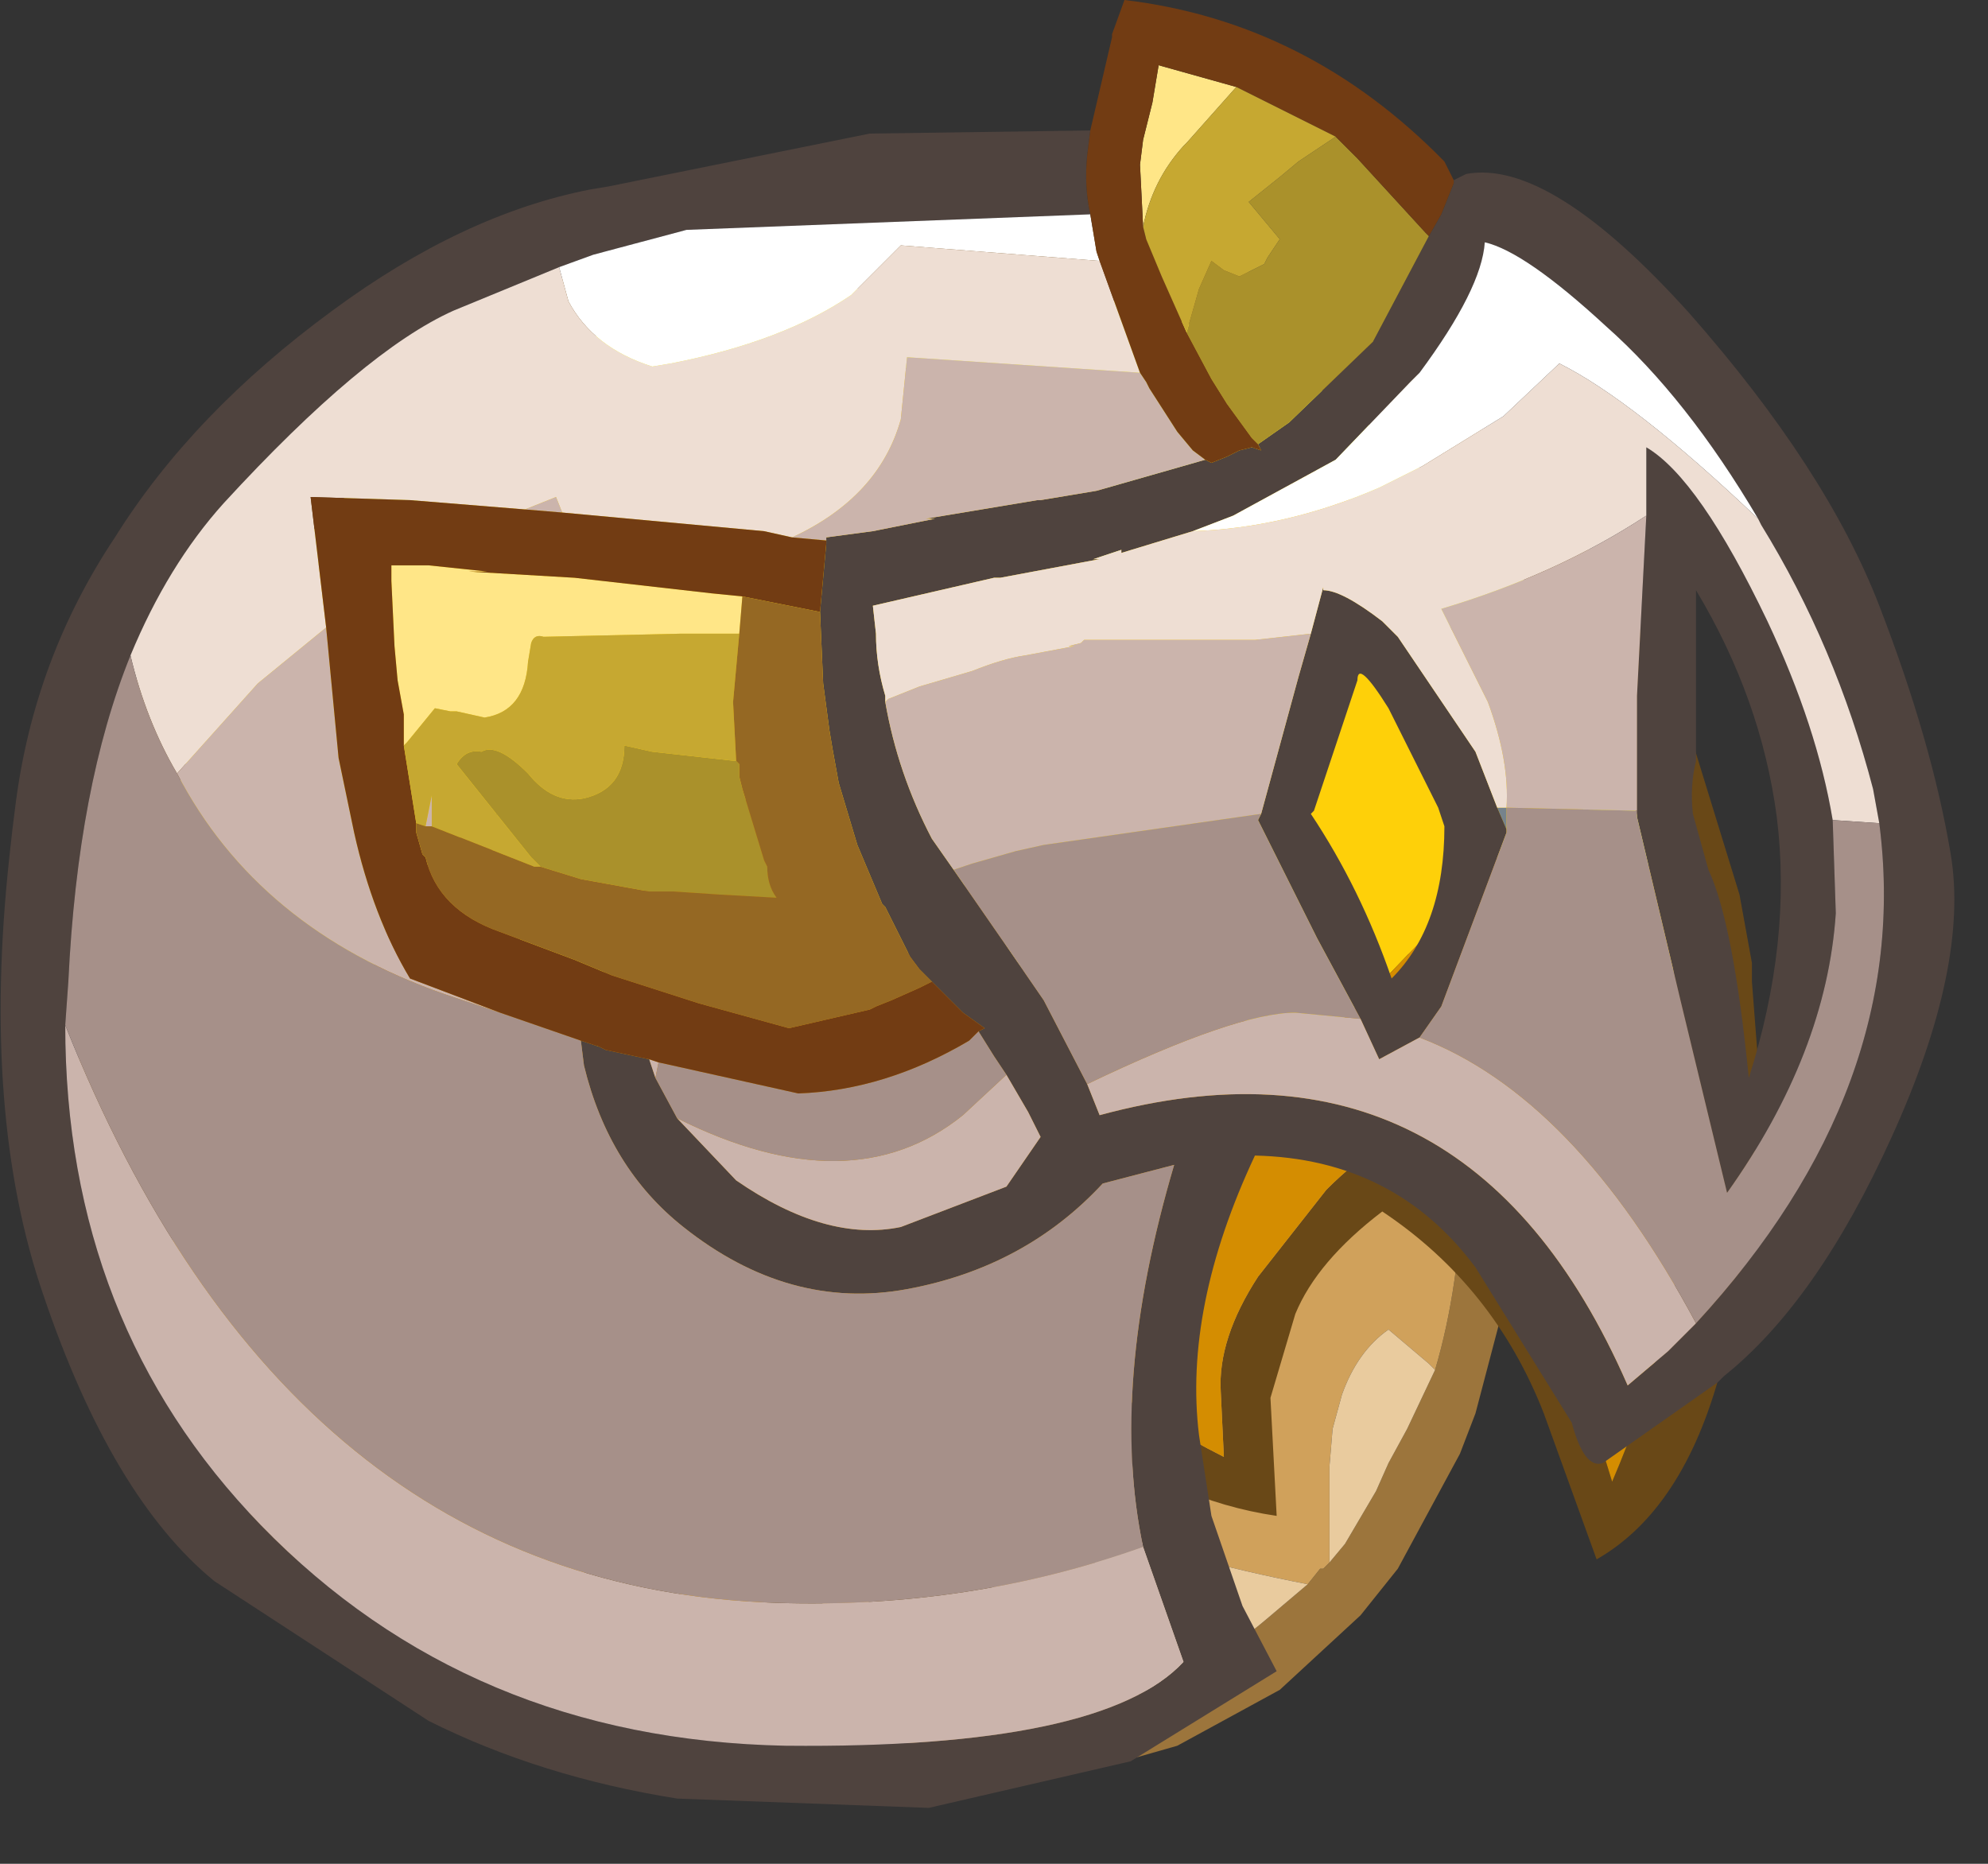 <?xml version="1.0" encoding="utf-8"?>
<svg version="1.1" id="Layer_1"
xmlns="http://www.w3.org/2000/svg"
xmlns:xlink="http://www.w3.org/1999/xlink"
xmlns:author="http://www.sothink.com"
width="32px" height="30px"
xml:space="preserve">
<rect width="100%" height="100%" fill="#333333" stroke="none"/>
<g id="1703" transform="matrix(1, 0, 0, 1, 0.25, 3.55)">
<path style="fill:#9C753C;fill-opacity:1" d="M22.55,10.65Q23.8 12.3 24.1 14.3L24.2 14.4L24.7 15Q25 15.6 24.35 15.25L24.15 15.15L24 17.3L23.5 19.2L23.25 19.85L22.25 21.7L21.65 22.45L20.35 23.65L18.7 24.55L17.65 24.85L17.15 24.95Q15.7 25.1 14.2 24.45Q12.85 23.9 11.85 23Q10.65 22.85 9.75 21.6Q9.05 20.55 8.9 19.25Q8.4 15 12.6 13.2L12.95 13.1Q18.4 10.95 23.05 13.65L22.85 13.15Q22.2 11.75 22.45 10.6L22.55 10.65M20.15,22.5L20.8 21.95L21 21.7L21.05 21.7L21.1 21.65L21.15 21.6L21.4 21.3L21.9 20.45L22.1 20L22.4 19.45L22.85 18.5Q23.25 17.15 23.3 15.4L23.3 14.7L22.25 14.2Q18.75 12.35 14.8 13.15Q11.35 13.85 9.8 16.85Q9.4 17.65 9.5 18.6Q9.7 20.4 11 21.55L10.8 20.5L13.2 22.65Q14.65 23.7 16.05 23.9L16.7 23.95L17 23.9L18.1 23.7Q19.15 23.35 20.15 22.5" />
<path style="fill:#D0A15B;fill-opacity:1" d="M21.15,21.6L21.1 21.65L21.05 21.7L21 21.7L20.8 21.95Q18.75 21.55 17.35 21L17.35 21.25Q17.35 22.4 18.1 23.7L17 23.9L16.7 23.95L16.05 23.9Q14.65 23.7 13.2 22.65L10.8 20.5L11 21.55Q9.7 20.4 9.5 18.6Q9.4 17.65 9.8 16.85Q11.35 13.85 14.8 13.15Q18.75 12.35 22.25 14.2L23.3 14.7L23.3 15.4Q23.25 17.15 22.85 18.5L22.75 18.4L22.1 17.85Q21.6 18.2 21.35 18.9L21.2 19.45L21.15 20.05L21.15 20.4L21.15 21.3L21.15 21.6" />
<path style="fill:#E9CB9E;fill-opacity:1" d="M21.15,21.3L21.15 20.4L21.15 20.05L21.2 19.45L21.35 18.9Q21.6 18.2 22.1 17.85L22.75 18.4L22.85 18.5L22.4 19.45L22.1 20L21.9 20.45L21.4 21.3L21.15 21.6L21.15 21.3M20.8,21.95L20.15 22.5Q19.15 23.35 18.1 23.7Q17.35 22.4 17.35 21.25L17.35 21Q18.75 21.55 20.8 21.95" />
<path style="fill:#C6A831;fill-opacity:1" d="M8.65,15.15L8.75 15.05L8.75 15.15L8.65 15.15" />
<path style="fill:#694817;fill-opacity:1" d="M3.75,6.35L3.15 7.55L2.7 8.85L2.5 9.55L2.2 10.95Q1.85 12.95 2.2 15Q2.55 17.05 3.6 18.95Q4.6 20.85 6.2 21.7Q7.75 22.55 9.15 22.85Q8.95 22.55 9.25 21.4L11.3 22.4L11.5 22.5L12.25 22.75L12 21.95Q11.95 20.45 12.35 19.15L12.8 19.85L13.9 21.3Q14.5 22.05 14.95 22.05L14.75 21.25Q14.55 20.5 14.7 19.55Q14.8 18.55 15.55 16.9Q17.35 18.85 19.45 19.9L19.4 18.85Q19.35 18 20 17L21.1 15.6Q21.55 15.15 21.85 15Q22.15 14.85 23.3 15.8Q24.45 16.7 25.3 19L25.7 20.3Q26.75 17.85 26.95 15.45L26.95 15.15L26.95 14.35L26.95 14.1L26.55 11L26.35 10.45L26.15 9.7Q24.95 6.2 23.2 4.5L21.45 3Q20.2 2.2 19.15 1.75L17.8 1.3L12.6 1.05L10.85 1.4L9.2 1.9L8.9 2.05Q8.55 2.1 7.55 2.7Q6.5 3.25 6.65 3.35L6.5 3.4L5.45 4.3L4.2 5.6L3.75 6.3L3.75 6.35M24.1,3.85Q25.85 5.6 26.95 8.25L27.75 10.85L27.95 11.95L27.95 12.25L28.05 13.55Q28.05 16.2 27.45 18.5Q26.85 20.75 25.45 21.55L24.6 19.2Q23.8 17.15 22 15.95Q20.95 16.75 20.6 17.6L20.2 18.95L20.3 20.85Q18.6 20.6 17.15 19.45L15.9 18.3Q15.55 19.4 15.55 20.35L15.75 22.05L16 23.25L15.05 23.15L13.25 21.9L12.75 21.4L13.25 23.2L13.25 23.25L13.45 23.8L11.6 23.45L10.9 23.15L10 22.65L10.3 23.65Q8.6 23.7 6.65 22.8Q4.7 21.85 3.95 21.05L2.4 19Q1.65 17.7 1.25 15.35Q0.8 12.95 1.1 10.55Q1.25 9.2 1.7 8L1.85 7.65Q2.2 6.75 2.7 5.95L3.2 5.2Q4.2 3.85 5.6 2.7L5.7 2.65Q8.55 0.65 11.4 0.2L16.5 0Q18.8 0.25 20.55 1.15Q22.3 2.05 24.1 3.85M8.9,2.05L8.95 2L8.9 2.05" />
<path style="fill:#FBF734;fill-opacity:1" d="M25.95,10.05Q24.9 9.15 24.05 8.8L24.45 8.65L23.95 7.75L22.35 5.5Q21.2 4 20.35 3.7L19.8 3.65L19.65 3.6Q17.9 4.25 17.5 6.15L17.45 5.7Q17.3 4.35 18 3.25L17.8 3.2L17.65 3.2Q16.35 3.35 15.4 4.1L14.75 4.7Q14.7 4.2 15.55 3.1L16.1 2.55L16.1 2.5L16 2.5L15.85 2.55L15.9 2.5L15.2 2.45L15.15 2.45L13.25 2.3L9.25 3.2Q8.3 3.4 6.35 4.65Q4.4 5.8 3.75 6.3L4.2 5.6L5.45 4.3L6.5 3.4L6.65 3.35Q6.5 3.25 7.55 2.7Q8.55 2.1 8.9 2.05L9.2 1.9L10.85 1.4L12.6 1.05L17.8 1.3L19.15 1.75Q20.2 2.2 21.45 3L23.2 4.5Q24.95 6.2 26.15 9.7L26.35 10.45L25.95 10.05" />
<path style="fill:#FED009;fill-opacity:1" d="M26.75,14.4Q26.45 13.15 25.45 11.8L24.15 10.5L23.7 10.15L23.1 11.1L21.9 12.35L20.8 13.4Q20.35 13.9 19.55 12.5Q18.75 11.1 18.7 10.65Q18.6 10.2 17.15 12.9Q15.65 11.85 15.55 10.45L14.65 11.35L13.8 12.65L12.85 10.75L12.35 9.4L12.4 8.95Q11.5 9.4 10.8 10.1L10.6 10.25Q9.35 11.55 9.35 13.05L9.4 13.35L8.55 12.3Q7.65 11 7.65 9.85L7.75 9.55L7 10.05Q5.35 11.3 5.7 14.25Q4.25 14.35 3.3 12.3Q2.35 10.25 2.5 9.55L2.7 8.85L3.15 7.55L3.75 6.35L3.75 6.3Q4.4 5.8 6.35 4.65Q8.3 3.4 9.25 3.2L13.25 2.3L15.15 2.45L15.2 2.45L15.9 2.5L15.85 2.55L16 2.5L16.1 2.5L16.1 2.55L15.55 3.1Q14.7 4.2 14.75 4.7L15.4 4.1Q16.35 3.35 17.65 3.2L17.8 3.2L18 3.25Q17.3 4.35 17.45 5.7L17.5 6.15Q17.9 4.25 19.65 3.6L19.8 3.65L20.35 3.7Q21.2 4 22.35 5.5L23.95 7.75L24.45 8.65L24.05 8.8Q24.9 9.15 25.95 10.05L26.35 10.45L26.55 11L26.95 14.1L26.95 14.35L26.95 15.15L26.75 14.4M16,10.05L16.05 10.05L16.05 9.8L16 10.05M8.95,2L8.9 2.05L8.95 2" />
<path style="fill:#D48D01;fill-opacity:1" d="M26.95,15.15L26.95 15.45Q26.75 17.85 25.7 20.3L25.3 19Q24.45 16.7 23.3 15.8Q22.15 14.85 21.85 15Q21.55 15.15 21.1 15.6L20 17Q19.35 18 19.4 18.85L19.45 19.9Q17.35 18.85 15.55 16.9Q14.8 18.55 14.7 19.55Q14.55 20.5 14.75 21.25L14.95 22.05Q14.5 22.05 13.9 21.3L12.8 19.85L12.35 19.15Q11.95 20.45 12 21.95L12.25 22.75L11.5 22.5L11.3 22.4L9.25 21.4Q8.95 22.55 9.15 22.85Q7.75 22.55 6.2 21.7Q4.6 20.85 3.6 18.95Q2.55 17.05 2.2 15Q1.85 12.95 2.2 10.95L2.5 9.55Q2.35 10.25 3.3 12.3Q4.25 14.35 5.7 14.25Q5.35 11.3 7 10.05L7.75 9.55L7.65 9.85Q7.65 11 8.55 12.3L9.4 13.35L9.35 13.05Q9.35 11.55 10.6 10.25L10.8 10.1Q11.5 9.4 12.4 8.95L12.35 9.4L12.85 10.75L13.8 12.65L14.65 11.35L15.55 10.45Q15.65 11.85 17.15 12.9Q18.6 10.2 18.7 10.65Q18.75 11.1 19.55 12.5Q20.35 13.9 20.8 13.4L21.9 12.35L23.1 11.1L23.7 10.15L24.15 10.5L25.45 11.8Q26.45 13.15 26.75 14.4L26.95 15.15M16.05,9.8L16.05 10.05L16 10.05L16.05 9.8M14,15.6L13.9 15.7L14 15.7L14 15.6" />
<path style="fill:#76838C;fill-opacity:1" d="M24,9.8L23.85 9.45L24 9.45L24 9.8" />
<path style="fill:#4F433E;fill-opacity:1" d="M17.25,-1.05Q17.2 -0.55 17.3 -0.1L10.8 0.15L9.3 0.55L8.75 0.75L7.05 1.45Q5.6 2.1 3.35 4.55Q2.45 5.55 1.85 7Q1 9.1 0.85 12.25L0.8 12.95Q0.8 17.75 3.95 21Q7.3 24.45 12.4 24.55Q17.5 24.6 18.8 23.2L18.15 21.35Q17.6 18.75 18.65 15.2L17.5 15.5Q16.25 16.85 14.35 17.2Q12.45 17.55 10.75 16.2Q9.55 15.25 9.15 13.6L9.1 13.2L9.4 13.3L9.5 13.35L10.2 13.5L10.3 13.8L10.65 14.45L11.6 15.45Q13.05 16.45 14.25 16.2L15.95 15.55L16.5 14.75L16.3 14.35L15.95 13.75L15.75 13.45L15.5 13.05L15.6 13L15.25 12.75L14.75 12.25L14.55 12.05L14.4 11.85L14 11.05L13.95 11L13.55 10.05L13.25 9.05L13.15 8.5L13.1 8.2L13 7.45L12.95 6.3L13.05 5.2L13.05 5.15L13.05 5.1L13.8 5L14.8 4.8L14.65 4.8L16.45 4.5L16.5 4.5L17.4 4.35L19.15 3.85L19.25 3.9L19.5 3.8L19.7 3.7L19.9 3.65L20.05 3.7L20 3.6L20.5 3.25L21.85 1.95L22.75 0.25L22.95 -0.1L23.15 -0.6L23.15 -0.65L23.35 -0.75Q24.7 -1 26.95 1.5Q29.15 4 30 6.2Q30.85 8.4 31.15 10.2Q31.45 12 30.2 14.75Q29 17.4 27.5 18.6L27.4 18.7L25.55 20Q25.25 20.1 25.05 19.35L23.5 16.85Q22.2 15.1 19.95 15.05Q18.8 17.5 19.05 19.55L19.25 20.85L19.75 22.3L20.3 23.35L17.95 24.8L14.7 25.55L10.65 25.4Q8.45 25.05 6.65 24.15L3.2 21.9Q1.55 20.55 0.45 17.3Q-0.55 14.4 -0.1 10.25L-0.05 9.8L0 9.4Q0.3 7.05 1.6 5.1Q2.85 3.1 5.1 1.45Q7.2 -0.1 9.25 -0.5L9.55 -0.55L13.75 -1.4L17.3 -1.45L17.25 -1.05M17.8,5.35L17.8 5.3L17.65 5.35L17.35 5.45L17.15 5.5L17.35 5.45L17.45 5.45L15.85 5.75L15.75 5.75L13.8 6.2L13.85 6.65Q13.85 7.15 14 7.65L14 7.75Q14.2 8.9 14.75 9.95L15.1 10.45L16 11.75L16.55 12.55L17.25 13.9L17.45 14.4Q23.35 12.8 25.95 18.75L26.6 18.2L27.05 17.75Q30.55 13.95 30 9.7L29.9 9.15Q29.3 6.85 28.1 4.9L28.05 4.8Q26.9 2.85 25.6 1.7Q24.3 0.5 23.65 0.35Q23.6 1.1 22.6 2.45L22.45 2.6L21.25 3.85L19.6 4.75L18.95 5L17.8 5.35M29.3,11.15Q29.15 13.4 27.55 15.65L26.8 12.55L26.1 9.6L26.1 9.5L26.1 7.65L26.25 4.75L26.25 4L26.25 3.7L26.25 3.65Q27.1 4.15 28.2 6.45Q29 8.15 29.25 9.65L29.3 11.15M24,9.8L24 9.85L22.95 12.65L22.6 13.15L21.95 13.5L21.65 12.85L20.95 11.55L20 9.65L20.05 9.55L20.65 7.35L20.85 6.65L21.05 5.9L21.05 5.95Q21.35 5.95 22 6.45L22.25 6.7L23.5 8.55L23.85 9.45L24 9.8M21.6,7.4L20.9 9.5L20.85 9.55Q21.65 10.75 22.15 12.2Q23 11.35 23 9.75L22.9 9.45L22.1 7.85Q21.6 7.05 21.6 7.4M27,9.55L27.25 10.45Q27.65 11.3 27.9 13.8Q28.6 11.6 28.35 9.6Q28.1 7.7 27.05 5.95L27.05 8.7Q26.95 9.1 27 9.55" />
<path style="fill:#AA912B;fill-opacity:1" d="M19.9,3.5L19.5 2.95L19.25 2.55L18.85 1.8L19.05 1.1L19.25 0.65L19.45 0.8L19.7 0.9L20.1 0.7L20.15 0.6L20.35 0.3L19.85 -0.3L20.35 -0.7L20.65 -0.95L21.25 -1.35L21.6 -1L22.7 0.2L22.75 0.25L21.85 1.95L20.5 3.25L20 3.6L19.9 3.5M11.6,8.7L11.65 8.75L11.65 8.95L11.7 9.15L12.05 10.3L12.1 10.4Q12.1 10.7 12.25 10.9L11.35 10.85L10.6 10.8L10.3 10.8L10.2 10.8L9.1 10.6L8.45 10.4L8.3 10.25L7.1 8.75Q7.25 8.5 7.5 8.55Q7.75 8.4 8.25 8.9Q8.65 9.4 9.15 9.3Q9.8 9.15 9.8 8.45L10.25 8.55L11.6 8.7" />
<path style="fill:#FFFFFF;fill-opacity:1" d="M8.75,0.75L9.3 0.55L10.8 0.15L17.3 -0.1L17.4 0.5L17.45 0.65L14.25 0.4L13.45 1.2Q12.35 1.95 10.55 2.3L10.25 2.35Q9.3 2.05 8.9 1.3L8.75 0.75M24.85,2.3L23.95 3.15L22.65 3.95L21.95 4.3Q20.45 4.95 18.95 5L19.6 4.75L21.25 3.85L22.45 2.6L22.6 2.45Q23.6 1.1 23.65 0.35Q24.3 0.5 25.6 1.7Q26.9 2.85 28.05 4.8Q26.05 2.9 24.85 2.3" />
<path style="fill:#EEDED3;fill-opacity:1" d="M1.85,7Q2.45 5.55 3.35 4.55Q5.6 2.1 7.05 1.45L8.75 0.75L8.9 1.3Q9.3 2.05 10.25 2.35L10.55 2.3Q12.35 1.95 13.45 1.2L14.25 0.4L17.45 0.65L18.1 2.45L14.35 2.2L14.25 3.2Q13.9 4.45 12.5 5.1L12.05 5L8.8 4.7L8.7 4.45L8.2 4.65L6.35 4.5L4.75 4.45L5 6.55L3.9 7.45L2.6 8.9Q2.1 8.05 1.85 7M14,7.75L14 7.65Q13.85 7.15 13.85 6.65L13.8 6.2L15.75 5.75L15.85 5.75L17.45 5.45L17.35 5.45L17.15 5.5L17.35 5.45L17.65 5.35L17.8 5.3L17.8 5.35L18.95 5Q20.45 4.95 21.95 4.3L22.65 3.95L23.95 3.15L24.85 2.3Q26.05 2.9 28.05 4.8L28.1 4.9Q29.3 6.85 29.9 9.15L30 9.7L29.25 9.65Q29 8.15 28.2 6.45Q27.1 4.15 26.25 3.65L26.25 3.7L26.25 4L26.25 4.75Q24.8 5.7 22.95 6.25L23.7 7.75Q24.05 8.7 24 9.45L23.85 9.45L23.5 8.55L22.25 6.7L22 6.45Q21.35 5.95 21.05 5.95L21.05 5.9L20.85 6.65L19.95 6.75L17.2 6.75L17.15 6.8L16.95 6.85L17.05 6.85L16.25 7Q15.9 7.05 15.4 7.25L14.55 7.5L14.05 7.7L14 7.75" />
<path style="fill:#CBB4AC;fill-opacity:1" d="M12.5,5.1Q13.9 4.45 14.25 3.2L14.35 2.2L18.1 2.45L18.2 2.6L18.25 2.7L18.7 3.4L18.95 3.7L19.15 3.85L17.4 4.35L16.5 4.5L16.45 4.5L14.65 4.8L14.8 4.8L13.8 5L13.05 5.1L13.05 5.15L12.5 5.1M15.25,14.4L15.95 13.75L16.3 14.35L16.5 14.75L15.95 15.55L14.25 16.2Q13.05 16.45 11.6 15.45L10.65 14.45Q13.45 15.85 15.25 14.4M10.35,13.55L10.3 13.8L10.2 13.5L10.35 13.55M12.25,22.25Q15.35 22.35 18.15 21.35L18.8 23.2Q17.5 24.6 12.4 24.55Q7.3 24.45 3.95 21Q0.8 17.75 0.8 12.95Q4.4 22 12.25 22.25M27.05,17.75L26.6 18.2L25.95 18.75Q23.35 12.8 17.45 14.4L17.25 13.9Q19.65 12.75 20.6 12.75L21.65 12.85L21.95 13.5L22.6 13.15Q25.1 14.1 27.05 17.75M15.1,10.45L14.75 9.95Q14.2 8.9 14 7.75L14.05 7.7L14.55 7.5L15.4 7.25Q15.9 7.05 16.25 7L17.05 6.85L16.95 6.85L17.15 6.8L17.2 6.75L19.95 6.75L20.85 6.65L20.65 7.35L20.05 9.55L16.55 10.05L16.1 10.15L15.4 10.35L15.1 10.45M24,9.45Q24.05 8.7 23.7 7.75L22.95 6.25Q24.8 5.7 26.25 4.75L26.1 7.65L26.1 9.5L24 9.45M6.7,9.25L6.7 9.75L6.6 9.75L6.7 9.25M8.7,4.45L8.8 4.7L8.2 4.65L8.7 4.45M6.9,12.45Q3.9 11.4 2.6 8.9L3.9 7.45L5 6.55L5.2 8.65L5.45 9.85Q5.75 11.2 6.35 12.2L7.8 12.75L6.9 12.45" />
<path style="fill:#A69089;fill-opacity:1" d="M10.65,14.45L10.3 13.8L10.35 13.55L12.6 14.05Q14 14 15.35 13.2L15.5 13.05L15.75 13.45L15.95 13.75L15.25 14.4Q13.45 15.85 10.65 14.45M0.8,12.95L0.85 12.25Q1 9.1 1.85 7Q2.1 8.05 2.6 8.9Q3.9 11.4 6.9 12.45L7.8 12.75L9.1 13.2L9.15 13.6Q9.55 15.25 10.75 16.2Q12.45 17.55 14.35 17.2Q16.25 16.85 17.5 15.5L18.65 15.2Q17.6 18.75 18.15 21.35Q15.35 22.35 12.25 22.25Q4.4 22 0.8 12.95M22.6,13.15L22.95 12.65L24 9.85L24 9.8L24 9.45L26.1 9.5L26.1 9.6L26.8 12.55L27.55 15.65Q29.15 13.4 29.3 11.15L29.25 9.65L30 9.7Q30.55 13.95 27.05 17.75Q25.1 14.1 22.6 13.15M15.4,10.35L16.1 10.15L16.55 10.05L20.05 9.55L20 9.65L20.95 11.55L21.65 12.85L20.6 12.75Q19.65 12.75 17.25 13.9L16.55 12.55L16 11.75L15.1 10.45L15.4 10.35" />
<path style="fill:#FFE687;fill-opacity:1" d="M18.1,-0.9L18.15 -1.3L18.3 -1.9L18.4 -2.5L19.65 -2.15L18.85 -1.25L18.8 -1.2Q18.3 -0.65 18.15 0.1L18.1 -0.9M11.65,6.65L10.7 6.65L8.5 6.7Q8.35 6.65 8.3 6.8L8.25 7.1Q8.2 7.9 7.55 8L7.1 7.9L7 7.9L6.75 7.85L6.3 8.4L6.25 8.45L6.25 7.95L6.15 7.4L6.1 6.85L6.05 5.8L6.05 5.55L6.45 5.55L6.65 5.55L7.6 5.65L7.3 5.65L9 5.75L11.2 6L11.7 6.05L11.65 6.65" />
<path style="fill:#723C13;fill-opacity:1" d="M17.45,0.65L17.4 0.5L17.3 -0.1Q17.2 -0.55 17.25 -1.05L17.3 -1.45L17.65 -2.95L17.65 -3L17.85 -3.55Q20.8 -3.2 23 -0.95L23.15 -0.65L23.15 -0.6L22.95 -0.1L22.75 0.25L22.7 0.2L21.6 -1L21.25 -1.35L19.65 -2.15L18.4 -2.5L18.3 -1.9L18.15 -1.3L18.1 -0.9L18.15 0.1L18.2 0.3L18.45 0.9L18.85 1.8L19.25 2.55L19.5 2.95L19.9 3.5L20 3.6L20.05 3.7L19.9 3.65L19.7 3.7L19.5 3.8L19.25 3.9L19.15 3.85L18.95 3.7L18.7 3.4L18.25 2.7L18.2 2.6L18.1 2.45L17.45 0.65M10.2,13.5L9.5 13.35L9.4 13.3L9.1 13.2L7.8 12.75L6.35 12.2Q5.75 11.2 5.45 9.85L5.2 8.65L5 6.55L4.75 4.45L6.35 4.5L8.2 4.65L8.8 4.7L12.05 5L12.5 5.1L13.05 5.15L13.05 5.2L12.95 6.3L11.7 6.05L11.2 6L9 5.75L7.3 5.65L7.6 5.65L6.65 5.55L6.45 5.55L6.05 5.55L6.05 5.8L6.1 6.85L6.15 7.4L6.25 7.95L6.25 8.45L6.45 9.7L6.45 9.85L6.55 10.2L6.6 10.25Q6.8 11.1 7.8 11.45L9 11.9L9.6 12.15L11 12.6L12.45 13L13.75 12.7L13.85 12.65L14.1 12.55L14.55 12.35L14.75 12.25L15.25 12.75L15.6 13L15.5 13.05L15.35 13.2Q14 14 12.6 14.05L10.35 13.55L10.2 13.5" />
<path style="fill:#C6A831;fill-opacity:1" d="M21.25,-1.35L20.65 -0.95L20.35 -0.7L19.85 -0.3L20.35 0.3L20.15 0.6L20.1 0.7L19.7 0.9L19.45 0.8L19.25 0.65L19.05 1.1L18.85 1.8L18.45 0.9L18.2 0.3L18.15 0.1Q18.3 -0.65 18.8 -1.2L18.85 -1.25L19.65 -2.15L21.25 -1.35M6.6,9.75L6.45 9.7L6.25 8.45L6.3 8.4L6.75 7.85L7 7.9L7.1 7.9L7.55 8Q8.2 7.9 8.25 7.1L8.3 6.8Q8.35 6.65 8.5 6.7L10.7 6.65L11.65 6.65L11.55 7.75L11.6 8.7L10.25 8.55L9.8 8.45Q9.8 9.15 9.15 9.3Q8.65 9.4 8.25 8.9Q7.75 8.4 7.5 8.55Q7.25 8.5 7.1 8.75L8.3 10.25L8.45 10.4L8.35 10.4L6.7 9.75L6.7 9.25L6.6 9.75" />
<path style="fill:#956823;fill-opacity:1" d="M11.65,6.65L11.7 6.05L12.95 6.3L13 7.45L13.1 8.2L13.15 8.5L13.25 9.05L13.55 10.05L13.95 11L14 11.05L14.4 11.85L14.55 12.05L14.75 12.25L14.55 12.35L14.1 12.55L13.85 12.65L13.75 12.7L12.45 13L11 12.6L9.6 12.15L9 11.9L7.8 11.45Q6.8 11.1 6.6 10.25L6.55 10.2L6.45 9.85L6.45 9.7L6.6 9.75L6.7 9.75L8.35 10.4L8.45 10.4L9.1 10.6L10.2 10.8L10.3 10.8L10.6 10.8L11.35 10.85L12.25 10.9Q12.1 10.7 12.1 10.4L12.05 10.3L11.7 9.15L11.65 8.95L11.65 8.75L11.6 8.7L11.55 7.75L11.65 6.65" />
</g>
</svg>
